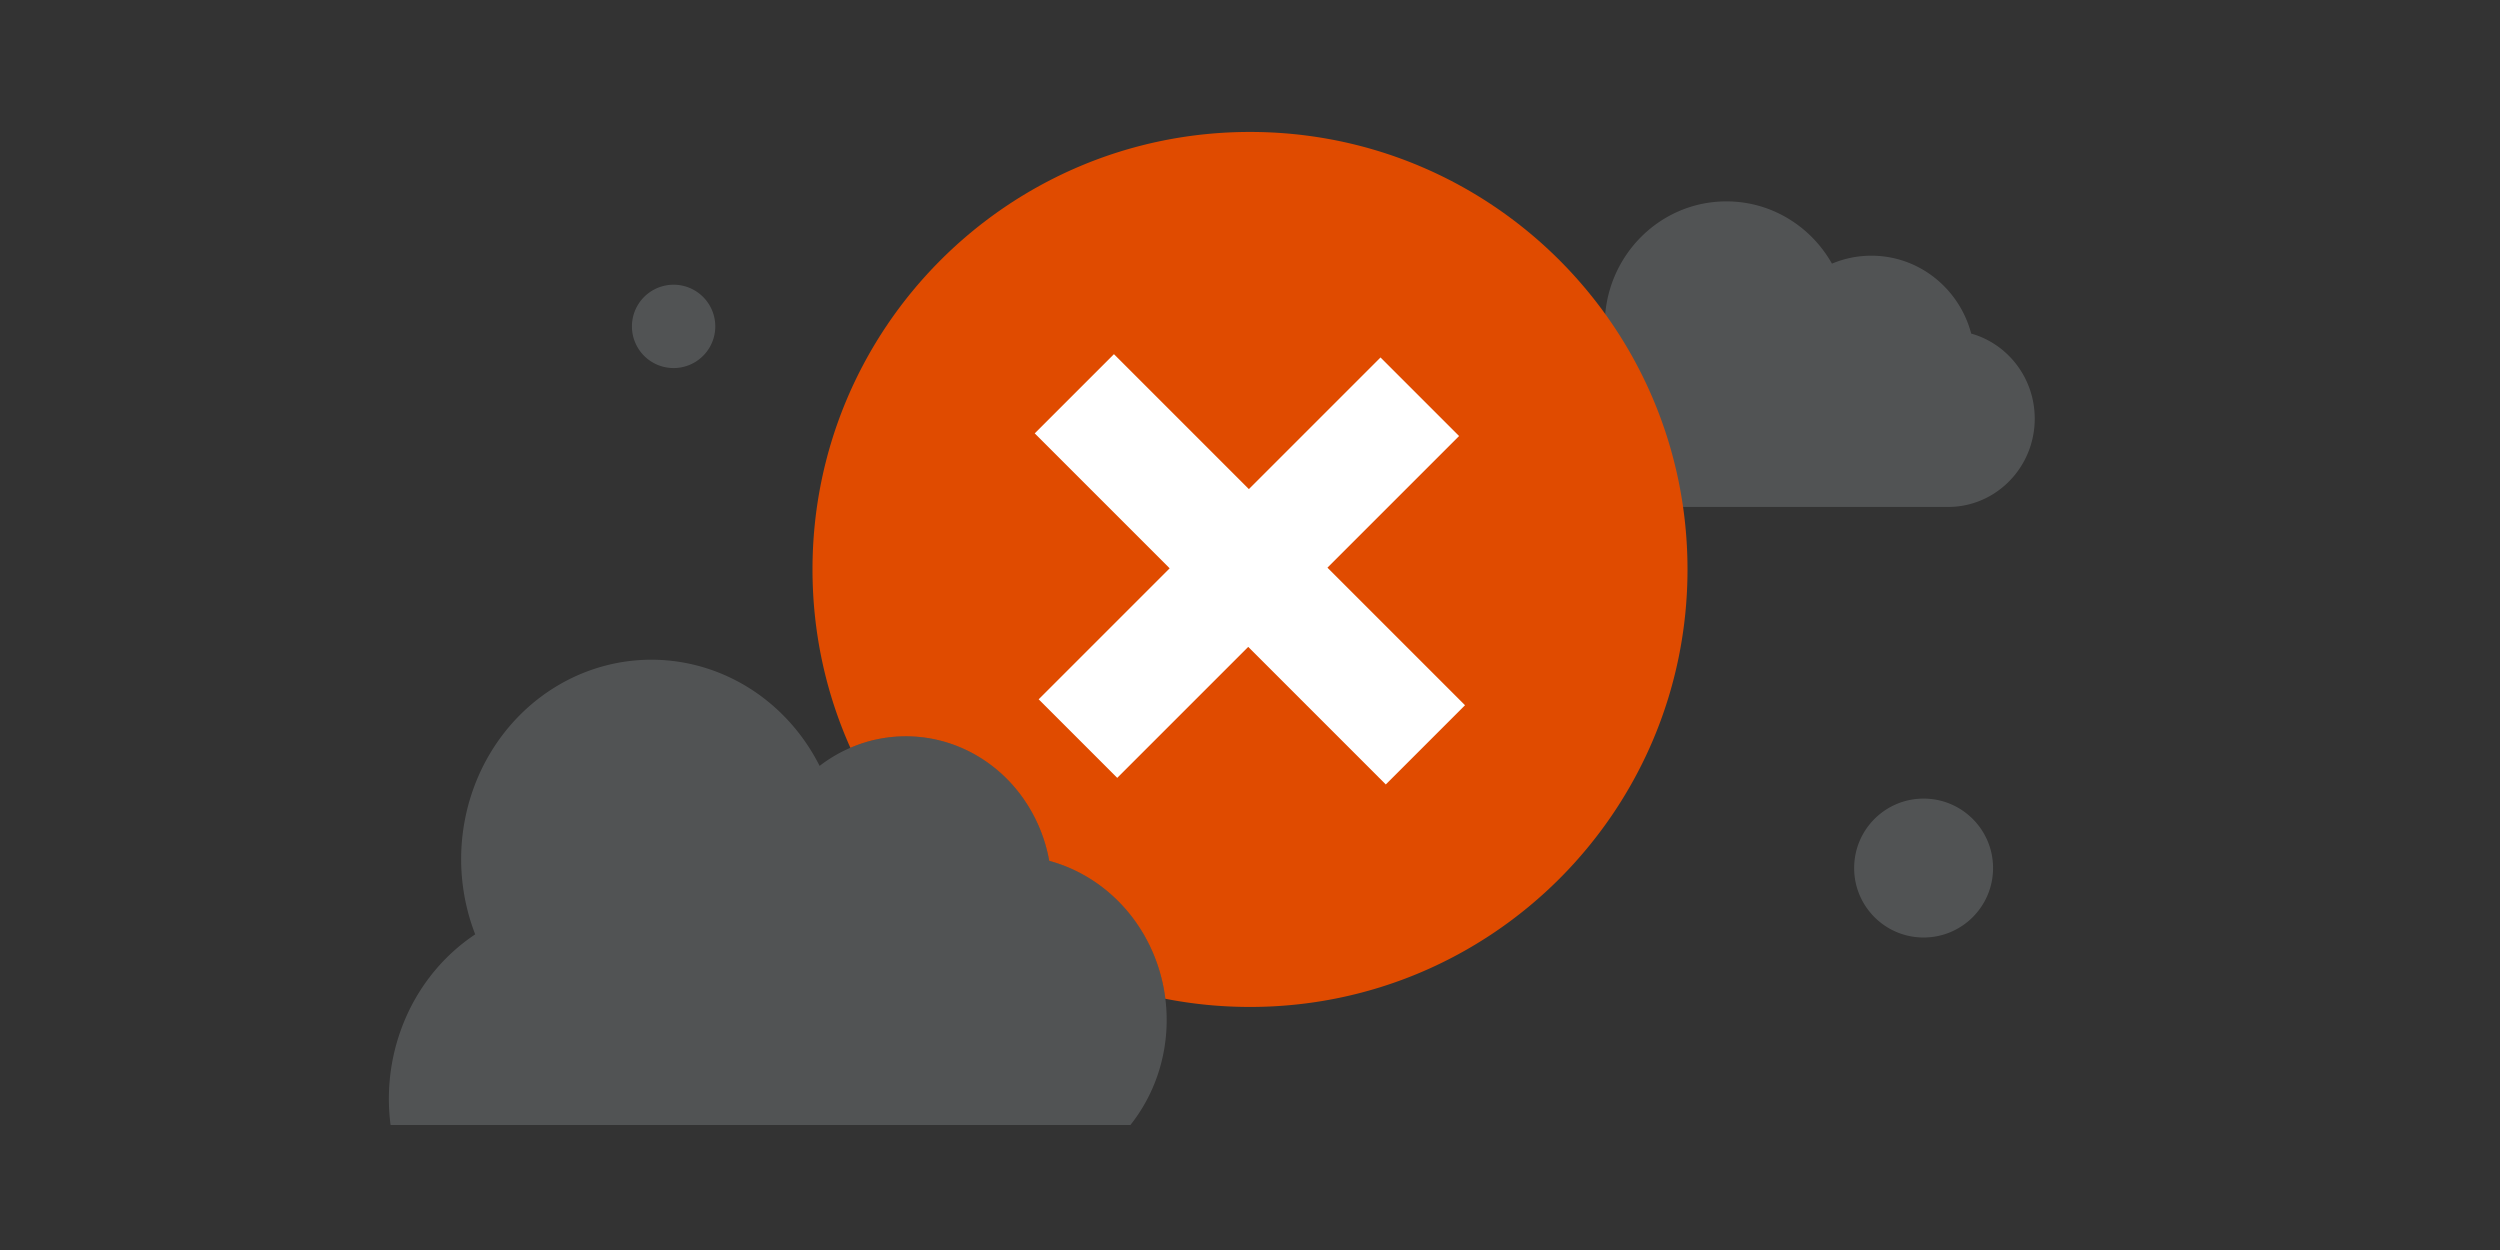 <svg xmlns:xlink="http://www.w3.org/1999/xlink" xmlns="http://www.w3.org/2000/svg" width="360" height="180" fill="none" class="wd-graphic" focusable="false" role="presentation" viewBox="0 0 360 180"><rect x="0" y="0" width="360" height="180" fill="#333333" stroke="none"/><g class="wd-icon-container" fill="none"><path fill="#B9C0C7" d="M277 135c5.523 0 10-4.477 10-10s-4.477-10-10-10-10 4.477-10 10 4.477 10 10 10zM97 53a6 6 0 1 0 0-12 6 6 0 0 0 0 12zM231.105 47.808c-.017-.32-.025-.64-.025-.964C231.08 36.99 238.924 29 248.6 29c6.502 0 12.177 3.608 15.201 8.965a14.601 14.601 0 0 1 5.679-1.143c6.879 0 12.668 4.755 14.372 11.214C289.127 49.52 293 54.444 293 60.289 293 67.309 287.413 73 280.52 73h-47.04C226.587 73 221 67.309 221 60.289c0-6.193 4.348-11.352 10.105-12.481z" opacity=".23"></path><path fill="#E04B00" d="M243 82c0 34.794-28.206 63-63 63-4.17 0-8.245-.405-12.189-1.178-.514-4.146-2.07-8.095-4.531-11.431-3.061-4.148-7.349-7.115-12.192-8.433a22.504 22.504 0 0 0-4.452-9.945c-2.262-2.867-5.18-5.087-8.482-6.452a20.115 20.115 0 0 0-15.699.122C118.949 99.839 117 91.147 117 82c0-34.794 28.205-63 63-63 34.794 0 63 28.206 63 63z"></path><path fill="#B9C0C7" d="M168 146.881c.004 5.526-1.845 10.877-5.223 15.119H56.244a29.233 29.233 0 0 1 2.252-15.599c2.16-4.866 5.608-8.98 9.935-11.852a30 30 0 0 1-.134-21.315c2.566-6.86 7.55-12.424 13.92-15.54 6.371-3.116 13.64-3.546 20.305-1.201 6.665 2.344 12.215 7.284 15.502 13.798a20.465 20.465 0 0 1 9.73-4.083 20.115 20.115 0 0 1 10.4 1.353c3.302 1.365 6.22 3.585 8.482 6.452a22.504 22.504 0 0 1 4.452 9.945c4.843 1.318 9.131 4.285 12.192 8.433 3.061 4.149 4.721 9.246 4.72 14.49z" opacity=".23"></path><path fill="#FFFFFF" d="M199.554 112.962l-19.81-19.81-18.863 18.862-11.314-11.314 18.863-18.863L149 62.407 160.408 51l19.429 19.43 18.956-18.956 11.315 11.314-18.956 18.956 19.81 19.81-11.408 11.408z"></path></g></svg>